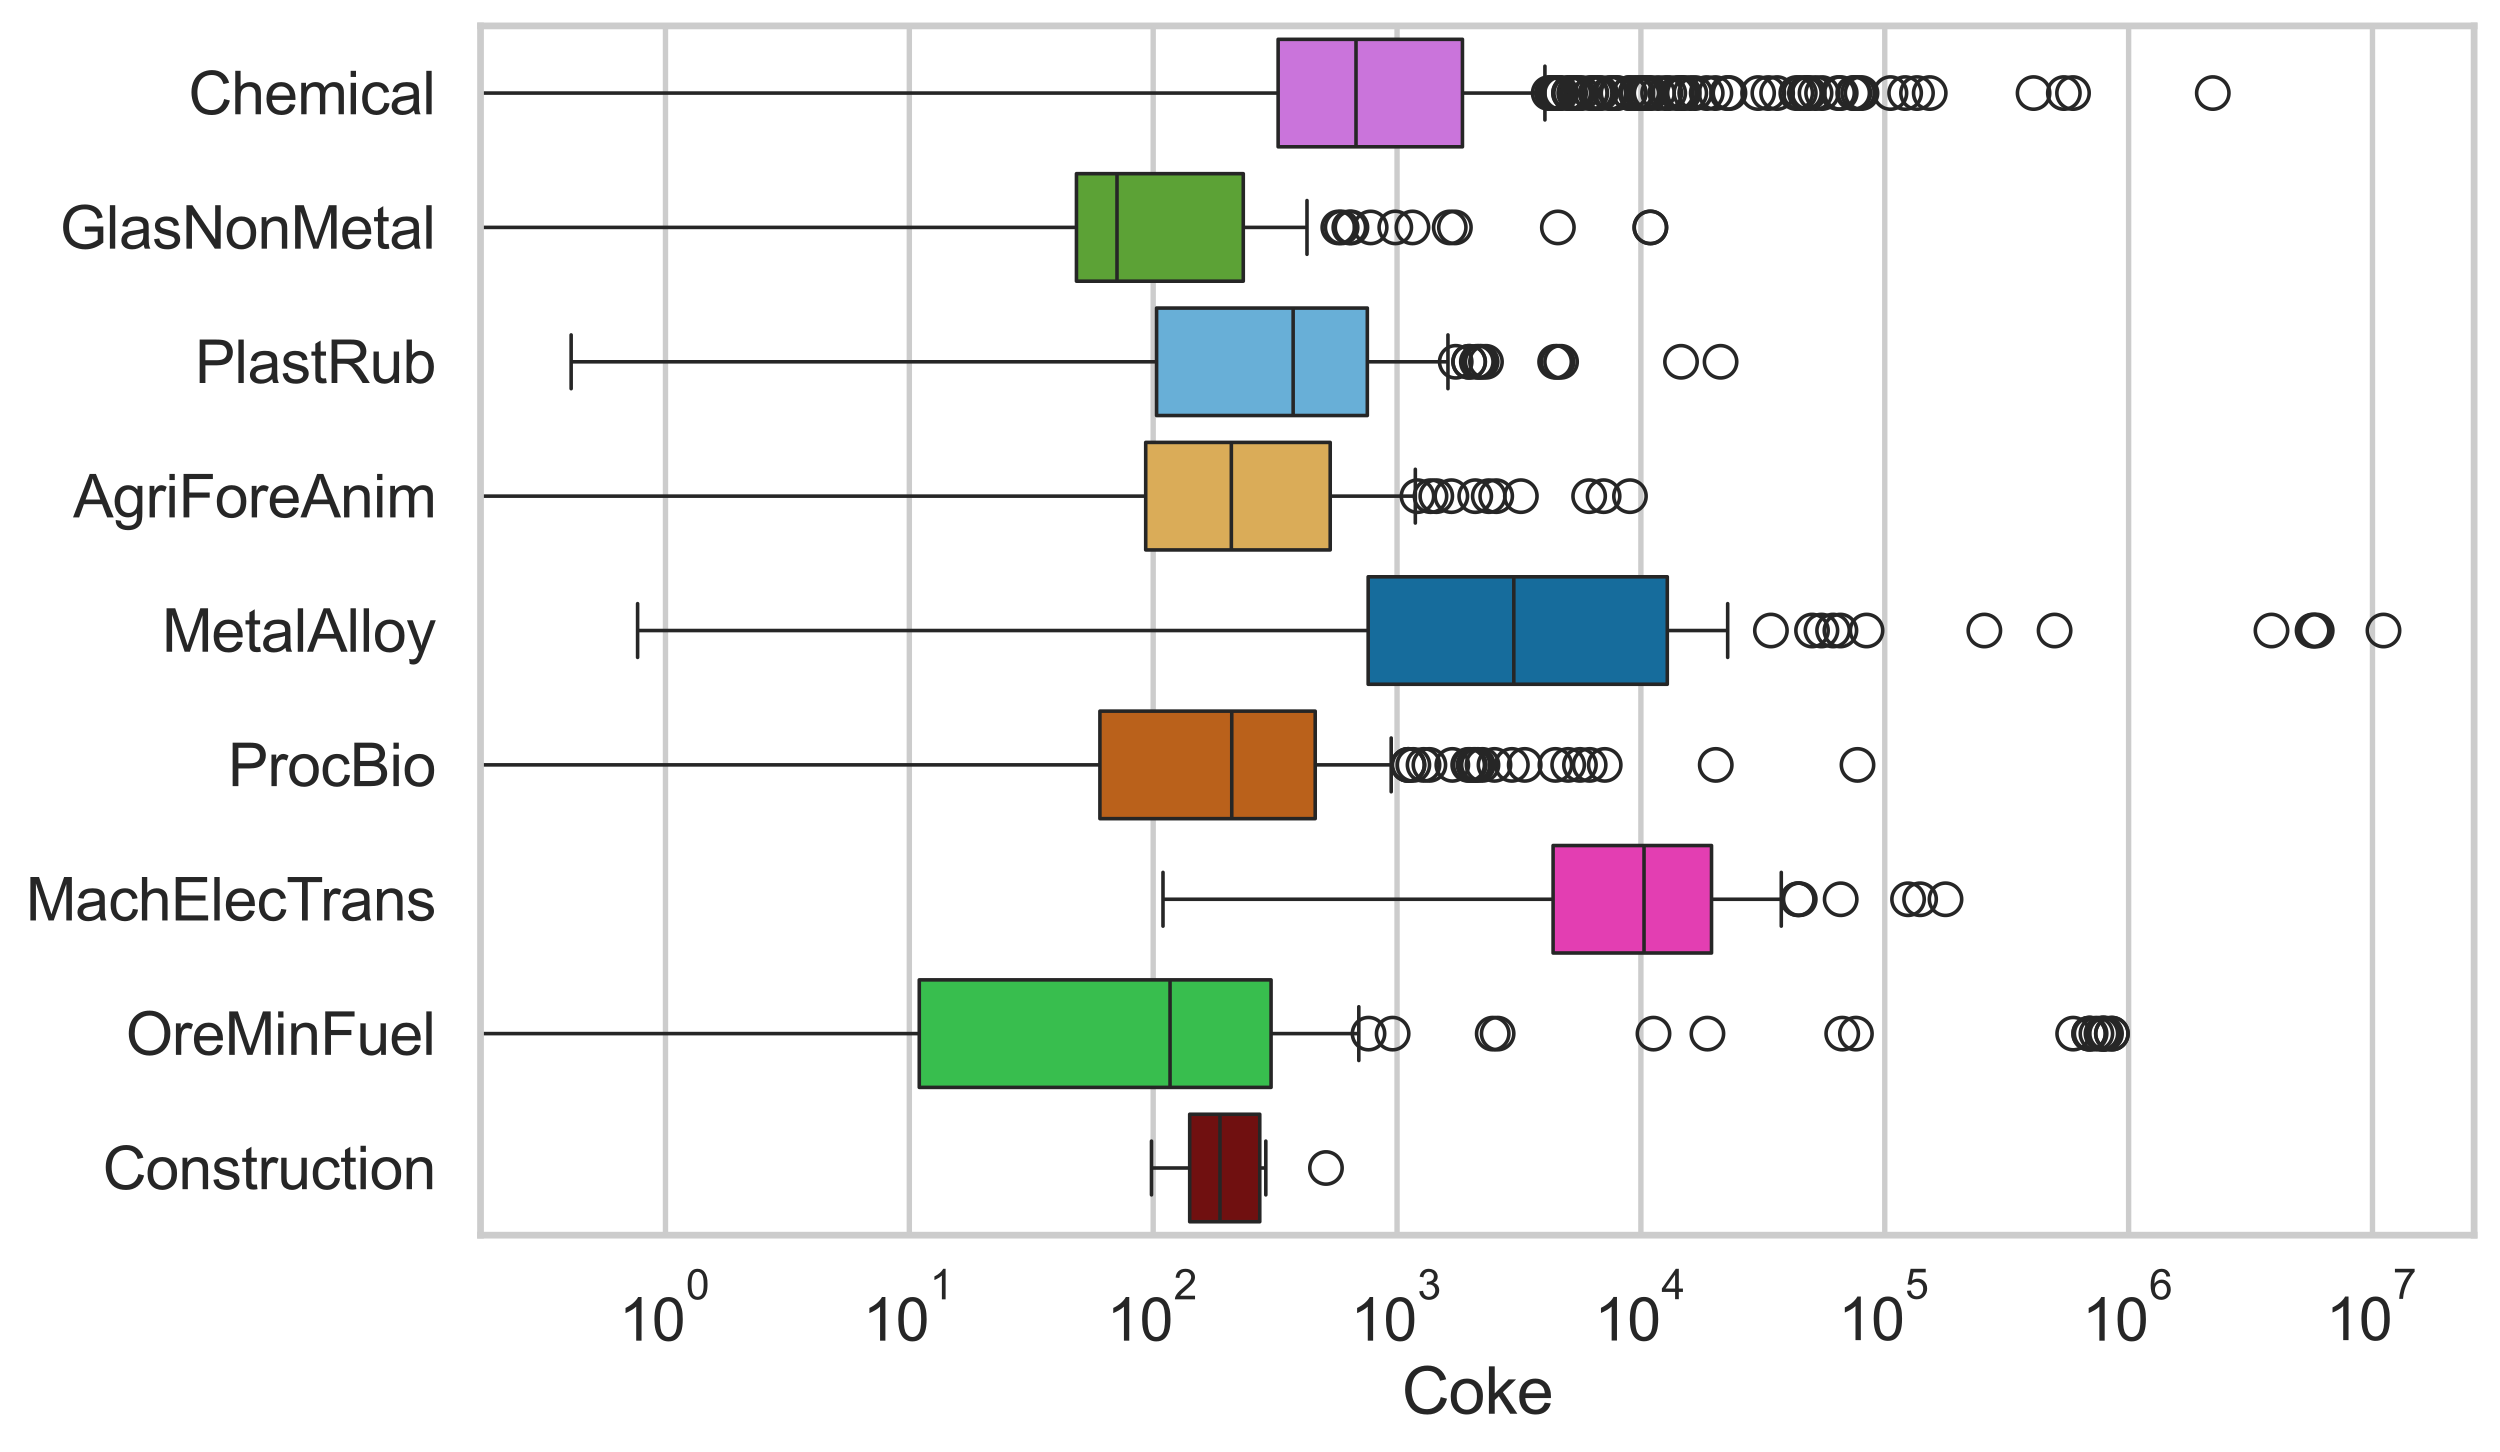 <?xml version="1.0" encoding="utf-8" standalone="no"?>
<!DOCTYPE svg PUBLIC "-//W3C//DTD SVG 1.1//EN"
  "http://www.w3.org/Graphics/SVG/1.1/DTD/svg11.dtd">
<svg xmlns:xlink="http://www.w3.org/1999/xlink" width="695.577pt" height="404.121pt" viewBox="0 0 695.577 404.121" xmlns="http://www.w3.org/2000/svg" version="1.1">
 <defs>
  <style type="text/css">*{stroke-linejoin: round; stroke-linecap: butt}</style>
 </defs>
 <g id="figure_1">
  <g id="patch_1">
   <path d="M 0 404.121 
L 695.577 404.121 
L 695.577 0 
L 0 0 
z
" style="fill: #ffffff"/>
  </g>
  <g id="axes_1">
   <g id="patch_2">
    <path d="M 133.697 343.665 
L 688.377 343.665 
L 688.377 7.2 
L 133.697 7.2 
z
" style="fill: #ffffff"/>
   </g>
   <g id="matplotlib.axis_1">
    <g id="xtick_1">
     <g id="line2d_1">
      <path d="M 185.155 343.665 
L 185.155 7.2 
" clip-path="url(#p4e756e407c)" style="fill: none; stroke: #cccccc; stroke-width: 1.5; stroke-linecap: round"/>
     </g>
     <g id="text_1">
      <!-- $\mathdefault{10^{0}}$ -->
      <g style="fill: #262626" transform="translate(172.203 373.18) scale(0.165 -0.165)">
       <defs>
        <path id="ArialMT-31" d="M 2384 0 
L 1822 0 
L 1822 3584 
Q 1619 3391 1289 3197 
Q 959 3003 697 2906 
L 697 3450 
Q 1169 3672 1522 3987 
Q 1875 4303 2022 4600 
L 2384 4600 
L 2384 0 
z
" transform="scale(0.016)"/>
        <path id="ArialMT-30" d="M 266 2259 
Q 266 3072 433 3567 
Q 600 4063 929 4331 
Q 1259 4600 1759 4600 
Q 2128 4600 2406 4451 
Q 2684 4303 2865 4023 
Q 3047 3744 3150 3342 
Q 3253 2941 3253 2259 
Q 3253 1453 3087 958 
Q 2922 463 2592 192 
Q 2263 -78 1759 -78 
Q 1097 -78 719 397 
Q 266 969 266 2259 
z
M 844 2259 
Q 844 1131 1108 757 
Q 1372 384 1759 384 
Q 2147 384 2411 759 
Q 2675 1134 2675 2259 
Q 2675 3391 2411 3762 
Q 2147 4134 1753 4134 
Q 1366 4134 1134 3806 
Q 844 3388 844 2259 
z
" transform="scale(0.016)"/>
       </defs>
       <use xlink:href="#ArialMT-31" transform="translate(0 0.994)"/>
       <use xlink:href="#ArialMT-30" transform="translate(55.615 0.994)"/>
       <use xlink:href="#ArialMT-30" transform="translate(112.973 70.688) scale(0.7)"/>
      </g>
     </g>
    </g>
    <g id="xtick_2">
     <g id="line2d_2">
      <path d="M 253.004 343.665 
L 253.004 7.2 
" clip-path="url(#p4e756e407c)" style="fill: none; stroke: #cccccc; stroke-width: 1.5; stroke-linecap: round"/>
     </g>
     <g id="text_2">
      <!-- $\mathdefault{10^{1}}$ -->
      <g style="fill: #262626" transform="translate(240.051 373.18) scale(0.165 -0.165)">
       <use xlink:href="#ArialMT-31" transform="translate(0 0.994)"/>
       <use xlink:href="#ArialMT-30" transform="translate(55.615 0.994)"/>
       <use xlink:href="#ArialMT-31" transform="translate(112.973 70.688) scale(0.7)"/>
      </g>
     </g>
    </g>
    <g id="xtick_3">
     <g id="line2d_3">
      <path d="M 320.852 343.665 
L 320.852 7.2 
" clip-path="url(#p4e756e407c)" style="fill: none; stroke: #cccccc; stroke-width: 1.5; stroke-linecap: round"/>
     </g>
     <g id="text_3">
      <!-- $\mathdefault{10^{2}}$ -->
      <g style="fill: #262626" transform="translate(307.9 373.18) scale(0.165 -0.165)">
       <defs>
        <path id="ArialMT-32" d="M 3222 541 
L 3222 0 
L 194 0 
Q 188 203 259 391 
Q 375 700 629 1000 
Q 884 1300 1366 1694 
Q 2113 2306 2375 2664 
Q 2638 3022 2638 3341 
Q 2638 3675 2398 3904 
Q 2159 4134 1775 4134 
Q 1369 4134 1125 3890 
Q 881 3647 878 3216 
L 300 3275 
Q 359 3922 746 4261 
Q 1134 4600 1788 4600 
Q 2447 4600 2831 4234 
Q 3216 3869 3216 3328 
Q 3216 3053 3103 2787 
Q 2991 2522 2730 2228 
Q 2469 1934 1863 1422 
Q 1356 997 1212 845 
Q 1069 694 975 541 
L 3222 541 
z
" transform="scale(0.016)"/>
       </defs>
       <use xlink:href="#ArialMT-31" transform="translate(0 0.994)"/>
       <use xlink:href="#ArialMT-30" transform="translate(55.615 0.994)"/>
       <use xlink:href="#ArialMT-32" transform="translate(112.973 70.688) scale(0.7)"/>
      </g>
     </g>
    </g>
    <g id="xtick_4">
     <g id="line2d_4">
      <path d="M 388.701 343.665 
L 388.701 7.2 
" clip-path="url(#p4e756e407c)" style="fill: none; stroke: #cccccc; stroke-width: 1.5; stroke-linecap: round"/>
     </g>
     <g id="text_4">
      <!-- $\mathdefault{10^{3}}$ -->
      <g style="fill: #262626" transform="translate(375.748 373.18) scale(0.165 -0.165)">
       <defs>
        <path id="ArialMT-33" d="M 269 1209 
L 831 1284 
Q 928 806 1161 595 
Q 1394 384 1728 384 
Q 2125 384 2398 659 
Q 2672 934 2672 1341 
Q 2672 1728 2419 1979 
Q 2166 2231 1775 2231 
Q 1616 2231 1378 2169 
L 1441 2663 
Q 1497 2656 1531 2656 
Q 1891 2656 2178 2843 
Q 2466 3031 2466 3422 
Q 2466 3731 2256 3934 
Q 2047 4138 1716 4138 
Q 1388 4138 1169 3931 
Q 950 3725 888 3313 
L 325 3413 
Q 428 3978 793 4289 
Q 1159 4600 1703 4600 
Q 2078 4600 2393 4439 
Q 2709 4278 2876 4000 
Q 3044 3722 3044 3409 
Q 3044 3113 2884 2869 
Q 2725 2625 2413 2481 
Q 2819 2388 3044 2092 
Q 3269 1797 3269 1353 
Q 3269 753 2831 336 
Q 2394 -81 1725 -81 
Q 1122 -81 723 278 
Q 325 638 269 1209 
z
" transform="scale(0.016)"/>
       </defs>
       <use xlink:href="#ArialMT-31" transform="translate(0 0.994)"/>
       <use xlink:href="#ArialMT-30" transform="translate(55.615 0.994)"/>
       <use xlink:href="#ArialMT-33" transform="translate(112.973 70.688) scale(0.7)"/>
      </g>
     </g>
    </g>
    <g id="xtick_5">
     <g id="line2d_5">
      <path d="M 456.549 343.665 
L 456.549 7.2 
" clip-path="url(#p4e756e407c)" style="fill: none; stroke: #cccccc; stroke-width: 1.5; stroke-linecap: round"/>
     </g>
     <g id="text_5">
      <!-- $\mathdefault{10^{4}}$ -->
      <g style="fill: #262626" transform="translate(443.597 373.015) scale(0.165 -0.165)">
       <defs>
        <path id="ArialMT-34" d="M 2069 0 
L 2069 1097 
L 81 1097 
L 81 1613 
L 2172 4581 
L 2631 4581 
L 2631 1613 
L 3250 1613 
L 3250 1097 
L 2631 1097 
L 2631 0 
L 2069 0 
z
M 2069 1613 
L 2069 3678 
L 634 1613 
L 2069 1613 
z
" transform="scale(0.016)"/>
       </defs>
       <use xlink:href="#ArialMT-31" transform="translate(0 0.202)"/>
       <use xlink:href="#ArialMT-30" transform="translate(55.615 0.202)"/>
       <use xlink:href="#ArialMT-34" transform="translate(112.973 69.895) scale(0.7)"/>
      </g>
     </g>
    </g>
    <g id="xtick_6">
     <g id="line2d_6">
      <path d="M 524.398 343.665 
L 524.398 7.2 
" clip-path="url(#p4e756e407c)" style="fill: none; stroke: #cccccc; stroke-width: 1.5; stroke-linecap: round"/>
     </g>
     <g id="text_6">
      <!-- $\mathdefault{10^{5}}$ -->
      <g style="fill: #262626" transform="translate(511.445 373.015) scale(0.165 -0.165)">
       <defs>
        <path id="ArialMT-35" d="M 266 1200 
L 856 1250 
Q 922 819 1161 601 
Q 1400 384 1738 384 
Q 2144 384 2425 690 
Q 2706 997 2706 1503 
Q 2706 1984 2436 2262 
Q 2166 2541 1728 2541 
Q 1456 2541 1237 2417 
Q 1019 2294 894 2097 
L 366 2166 
L 809 4519 
L 3088 4519 
L 3088 3981 
L 1259 3981 
L 1013 2750 
Q 1425 3038 1878 3038 
Q 2478 3038 2890 2622 
Q 3303 2206 3303 1553 
Q 3303 931 2941 478 
Q 2500 -78 1738 -78 
Q 1113 -78 717 272 
Q 322 622 266 1200 
z
" transform="scale(0.016)"/>
       </defs>
       <use xlink:href="#ArialMT-31" transform="translate(0 0.88)"/>
       <use xlink:href="#ArialMT-30" transform="translate(55.615 0.88)"/>
       <use xlink:href="#ArialMT-35" transform="translate(112.973 70.573) scale(0.7)"/>
      </g>
     </g>
    </g>
    <g id="xtick_7">
     <g id="line2d_7">
      <path d="M 592.246 343.665 
L 592.246 7.2 
" clip-path="url(#p4e756e407c)" style="fill: none; stroke: #cccccc; stroke-width: 1.5; stroke-linecap: round"/>
     </g>
     <g id="text_7">
      <!-- $\mathdefault{10^{6}}$ -->
      <g style="fill: #262626" transform="translate(579.294 373.18) scale(0.165 -0.165)">
       <defs>
        <path id="ArialMT-36" d="M 3184 3459 
L 2625 3416 
Q 2550 3747 2413 3897 
Q 2184 4138 1850 4138 
Q 1581 4138 1378 3988 
Q 1113 3794 959 3422 
Q 806 3050 800 2363 
Q 1003 2672 1297 2822 
Q 1591 2972 1913 2972 
Q 2475 2972 2870 2558 
Q 3266 2144 3266 1488 
Q 3266 1056 3080 686 
Q 2894 316 2569 119 
Q 2244 -78 1831 -78 
Q 1128 -78 684 439 
Q 241 956 241 2144 
Q 241 3472 731 4075 
Q 1159 4600 1884 4600 
Q 2425 4600 2770 4297 
Q 3116 3994 3184 3459 
z
M 888 1484 
Q 888 1194 1011 928 
Q 1134 663 1356 523 
Q 1578 384 1822 384 
Q 2178 384 2434 671 
Q 2691 959 2691 1453 
Q 2691 1928 2437 2201 
Q 2184 2475 1800 2475 
Q 1419 2475 1153 2201 
Q 888 1928 888 1484 
z
" transform="scale(0.016)"/>
       </defs>
       <use xlink:href="#ArialMT-31" transform="translate(0 0.994)"/>
       <use xlink:href="#ArialMT-30" transform="translate(55.615 0.994)"/>
       <use xlink:href="#ArialMT-36" transform="translate(112.973 70.688) scale(0.7)"/>
      </g>
     </g>
    </g>
    <g id="xtick_8">
     <g id="line2d_8">
      <path d="M 660.095 343.665 
L 660.095 7.2 
" clip-path="url(#p4e756e407c)" style="fill: none; stroke: #cccccc; stroke-width: 1.5; stroke-linecap: round"/>
     </g>
     <g id="text_8">
      <!-- $\mathdefault{10^{7}}$ -->
      <g style="fill: #262626" transform="translate(647.142 373.015) scale(0.165 -0.165)">
       <defs>
        <path id="ArialMT-37" d="M 303 3981 
L 303 4522 
L 3269 4522 
L 3269 4084 
Q 2831 3619 2401 2847 
Q 1972 2075 1738 1259 
Q 1569 684 1522 0 
L 944 0 
Q 953 541 1156 1306 
Q 1359 2072 1739 2783 
Q 2119 3494 2547 3981 
L 303 3981 
z
" transform="scale(0.016)"/>
       </defs>
       <use xlink:href="#ArialMT-31" transform="translate(0 0.847)"/>
       <use xlink:href="#ArialMT-30" transform="translate(55.615 0.847)"/>
       <use xlink:href="#ArialMT-37" transform="translate(112.973 70.541) scale(0.7)"/>
      </g>
     </g>
    </g>
    <g id="xtick_9"/>
    <g id="xtick_10"/>
    <g id="xtick_11"/>
    <g id="xtick_12"/>
    <g id="xtick_13"/>
    <g id="xtick_14"/>
    <g id="xtick_15"/>
    <g id="xtick_16"/>
    <g id="xtick_17"/>
    <g id="xtick_18"/>
    <g id="xtick_19"/>
    <g id="xtick_20"/>
    <g id="xtick_21"/>
    <g id="xtick_22"/>
    <g id="xtick_23"/>
    <g id="xtick_24"/>
    <g id="xtick_25"/>
    <g id="xtick_26"/>
    <g id="xtick_27"/>
    <g id="xtick_28"/>
    <g id="xtick_29"/>
    <g id="xtick_30"/>
    <g id="xtick_31"/>
    <g id="xtick_32"/>
    <g id="xtick_33"/>
    <g id="xtick_34"/>
    <g id="xtick_35"/>
    <g id="xtick_36"/>
    <g id="xtick_37"/>
    <g id="xtick_38"/>
    <g id="xtick_39"/>
    <g id="xtick_40"/>
    <g id="xtick_41"/>
    <g id="xtick_42"/>
    <g id="xtick_43"/>
    <g id="xtick_44"/>
    <g id="xtick_45"/>
    <g id="xtick_46"/>
    <g id="xtick_47"/>
    <g id="xtick_48"/>
    <g id="xtick_49"/>
    <g id="xtick_50"/>
    <g id="xtick_51"/>
    <g id="xtick_52"/>
    <g id="xtick_53"/>
    <g id="xtick_54"/>
    <g id="xtick_55"/>
    <g id="xtick_56"/>
    <g id="xtick_57"/>
    <g id="xtick_58"/>
    <g id="xtick_59"/>
    <g id="xtick_60"/>
    <g id="xtick_61"/>
    <g id="xtick_62"/>
    <g id="xtick_63"/>
    <g id="xtick_64"/>
    <g id="xtick_65"/>
    <g id="xtick_66"/>
    <g id="xtick_67"/>
    <g id="xtick_68"/>
    <g id="xtick_69"/>
    <g id="xtick_70"/>
    <g id="xtick_71"/>
    <g id="xtick_72"/>
    <g id="xtick_73"/>
    <g id="text_9">
     <!-- Coke -->
     <g style="fill: #262626" transform="translate(390.028 393.344) scale(0.18 -0.18)">
      <defs>
       <path id="ArialMT-43" d="M 3763 1606 
L 4369 1453 
Q 4178 706 3683 314 
Q 3188 -78 2472 -78 
Q 1731 -78 1267 223 
Q 803 525 561 1097 
Q 319 1669 319 2325 
Q 319 3041 592 3573 
Q 866 4106 1370 4382 
Q 1875 4659 2481 4659 
Q 3169 4659 3637 4309 
Q 4106 3959 4291 3325 
L 3694 3184 
Q 3534 3684 3231 3912 
Q 2928 4141 2469 4141 
Q 1941 4141 1586 3887 
Q 1231 3634 1087 3207 
Q 944 2781 944 2328 
Q 944 1744 1114 1308 
Q 1284 872 1643 656 
Q 2003 441 2422 441 
Q 2931 441 3284 734 
Q 3638 1028 3763 1606 
z
" transform="scale(0.016)"/>
       <path id="ArialMT-6f" d="M 213 1659 
Q 213 2581 725 3025 
Q 1153 3394 1769 3394 
Q 2453 3394 2887 2945 
Q 3322 2497 3322 1706 
Q 3322 1066 3130 698 
Q 2938 331 2570 128 
Q 2203 -75 1769 -75 
Q 1072 -75 642 372 
Q 213 819 213 1659 
z
M 791 1659 
Q 791 1022 1069 705 
Q 1347 388 1769 388 
Q 2188 388 2466 706 
Q 2744 1025 2744 1678 
Q 2744 2294 2464 2611 
Q 2184 2928 1769 2928 
Q 1347 2928 1069 2612 
Q 791 2297 791 1659 
z
" transform="scale(0.016)"/>
       <path id="ArialMT-6b" d="M 425 0 
L 425 4581 
L 988 4581 
L 988 1969 
L 2319 3319 
L 3047 3319 
L 1778 2088 
L 3175 0 
L 2481 0 
L 1384 1697 
L 988 1316 
L 988 0 
L 425 0 
z
" transform="scale(0.016)"/>
       <path id="ArialMT-65" d="M 2694 1069 
L 3275 997 
Q 3138 488 2766 206 
Q 2394 -75 1816 -75 
Q 1088 -75 661 373 
Q 234 822 234 1631 
Q 234 2469 665 2931 
Q 1097 3394 1784 3394 
Q 2450 3394 2872 2941 
Q 3294 2488 3294 1666 
Q 3294 1616 3291 1516 
L 816 1516 
Q 847 969 1125 678 
Q 1403 388 1819 388 
Q 2128 388 2347 550 
Q 2566 713 2694 1069 
z
M 847 1978 
L 2700 1978 
Q 2663 2397 2488 2606 
Q 2219 2931 1791 2931 
Q 1403 2931 1139 2672 
Q 875 2413 847 1978 
z
" transform="scale(0.016)"/>
      </defs>
      <use xlink:href="#ArialMT-43"/>
      <use xlink:href="#ArialMT-6f" transform="translate(72.217 0)"/>
      <use xlink:href="#ArialMT-6b" transform="translate(127.832 0)"/>
      <use xlink:href="#ArialMT-65" transform="translate(177.832 0)"/>
     </g>
    </g>
   </g>
   <g id="matplotlib.axis_2">
    <g id="ytick_1">
     <g id="text_10">
      <!-- Chemical -->
      <g style="fill: #262626" transform="translate(52.428 31.798) scale(0.165 -0.165)">
       <defs>
        <path id="ArialMT-68" d="M 422 0 
L 422 4581 
L 984 4581 
L 984 2938 
Q 1378 3394 1978 3394 
Q 2347 3394 2619 3248 
Q 2891 3103 3008 2847 
Q 3125 2591 3125 2103 
L 3125 0 
L 2563 0 
L 2563 2103 
Q 2563 2525 2380 2717 
Q 2197 2909 1863 2909 
Q 1613 2909 1392 2779 
Q 1172 2650 1078 2428 
Q 984 2206 984 1816 
L 984 0 
L 422 0 
z
" transform="scale(0.016)"/>
        <path id="ArialMT-6d" d="M 422 0 
L 422 3319 
L 925 3319 
L 925 2853 
Q 1081 3097 1340 3245 
Q 1600 3394 1931 3394 
Q 2300 3394 2536 3241 
Q 2772 3088 2869 2813 
Q 3263 3394 3894 3394 
Q 4388 3394 4653 3120 
Q 4919 2847 4919 2278 
L 4919 0 
L 4359 0 
L 4359 2091 
Q 4359 2428 4304 2576 
Q 4250 2725 4106 2815 
Q 3963 2906 3769 2906 
Q 3419 2906 3187 2673 
Q 2956 2441 2956 1928 
L 2956 0 
L 2394 0 
L 2394 2156 
Q 2394 2531 2256 2718 
Q 2119 2906 1806 2906 
Q 1569 2906 1367 2781 
Q 1166 2656 1075 2415 
Q 984 2175 984 1722 
L 984 0 
L 422 0 
z
" transform="scale(0.016)"/>
        <path id="ArialMT-69" d="M 425 3934 
L 425 4581 
L 988 4581 
L 988 3934 
L 425 3934 
z
M 425 0 
L 425 3319 
L 988 3319 
L 988 0 
L 425 0 
z
" transform="scale(0.016)"/>
        <path id="ArialMT-63" d="M 2588 1216 
L 3141 1144 
Q 3050 572 2676 248 
Q 2303 -75 1759 -75 
Q 1078 -75 664 370 
Q 250 816 250 1647 
Q 250 2184 428 2587 
Q 606 2991 970 3192 
Q 1334 3394 1763 3394 
Q 2303 3394 2647 3120 
Q 2991 2847 3088 2344 
L 2541 2259 
Q 2463 2594 2264 2762 
Q 2066 2931 1784 2931 
Q 1359 2931 1093 2626 
Q 828 2322 828 1663 
Q 828 994 1084 691 
Q 1341 388 1753 388 
Q 2084 388 2306 591 
Q 2528 794 2588 1216 
z
" transform="scale(0.016)"/>
        <path id="ArialMT-61" d="M 2588 409 
Q 2275 144 1986 34 
Q 1697 -75 1366 -75 
Q 819 -75 525 192 
Q 231 459 231 875 
Q 231 1119 342 1320 
Q 453 1522 633 1644 
Q 813 1766 1038 1828 
Q 1203 1872 1538 1913 
Q 2219 1994 2541 2106 
Q 2544 2222 2544 2253 
Q 2544 2597 2384 2738 
Q 2169 2928 1744 2928 
Q 1347 2928 1158 2789 
Q 969 2650 878 2297 
L 328 2372 
Q 403 2725 575 2942 
Q 747 3159 1072 3276 
Q 1397 3394 1825 3394 
Q 2250 3394 2515 3294 
Q 2781 3194 2906 3042 
Q 3031 2891 3081 2659 
Q 3109 2516 3109 2141 
L 3109 1391 
Q 3109 606 3145 398 
Q 3181 191 3288 0 
L 2700 0 
Q 2613 175 2588 409 
z
M 2541 1666 
Q 2234 1541 1622 1453 
Q 1275 1403 1131 1340 
Q 988 1278 909 1158 
Q 831 1038 831 891 
Q 831 666 1001 516 
Q 1172 366 1500 366 
Q 1825 366 2078 508 
Q 2331 650 2450 897 
Q 2541 1088 2541 1459 
L 2541 1666 
z
" transform="scale(0.016)"/>
        <path id="ArialMT-6c" d="M 409 0 
L 409 4581 
L 972 4581 
L 972 0 
L 409 0 
z
" transform="scale(0.016)"/>
       </defs>
       <use xlink:href="#ArialMT-43"/>
       <use xlink:href="#ArialMT-68" transform="translate(72.217 0)"/>
       <use xlink:href="#ArialMT-65" transform="translate(127.832 0)"/>
       <use xlink:href="#ArialMT-6d" transform="translate(183.447 0)"/>
       <use xlink:href="#ArialMT-69" transform="translate(266.748 0)"/>
       <use xlink:href="#ArialMT-63" transform="translate(288.965 0)"/>
       <use xlink:href="#ArialMT-61" transform="translate(338.965 0)"/>
       <use xlink:href="#ArialMT-6c" transform="translate(394.58 0)"/>
      </g>
     </g>
    </g>
    <g id="ytick_2">
     <g id="text_11">
      <!-- GlasNonMetal -->
      <g style="fill: #262626" transform="translate(16.659 69.183) scale(0.165 -0.165)">
       <defs>
        <path id="ArialMT-47" d="M 2638 1797 
L 2638 2334 
L 4578 2338 
L 4578 638 
Q 4131 281 3656 101 
Q 3181 -78 2681 -78 
Q 2006 -78 1454 211 
Q 903 500 622 1047 
Q 341 1594 341 2269 
Q 341 2938 620 3517 
Q 900 4097 1425 4378 
Q 1950 4659 2634 4659 
Q 3131 4659 3532 4498 
Q 3934 4338 4162 4050 
Q 4391 3763 4509 3300 
L 3963 3150 
Q 3859 3500 3706 3700 
Q 3553 3900 3268 4020 
Q 2984 4141 2638 4141 
Q 2222 4141 1919 4014 
Q 1616 3888 1430 3681 
Q 1244 3475 1141 3228 
Q 966 2803 966 2306 
Q 966 1694 1177 1281 
Q 1388 869 1791 669 
Q 2194 469 2647 469 
Q 3041 469 3416 620 
Q 3791 772 3984 944 
L 3984 1797 
L 2638 1797 
z
" transform="scale(0.016)"/>
        <path id="ArialMT-73" d="M 197 991 
L 753 1078 
Q 800 744 1014 566 
Q 1228 388 1613 388 
Q 2000 388 2187 545 
Q 2375 703 2375 916 
Q 2375 1106 2209 1216 
Q 2094 1291 1634 1406 
Q 1016 1563 777 1677 
Q 538 1791 414 1992 
Q 291 2194 291 2438 
Q 291 2659 392 2848 
Q 494 3038 669 3163 
Q 800 3259 1026 3326 
Q 1253 3394 1513 3394 
Q 1903 3394 2198 3281 
Q 2494 3169 2634 2976 
Q 2775 2784 2828 2463 
L 2278 2388 
Q 2241 2644 2061 2787 
Q 1881 2931 1553 2931 
Q 1166 2931 1000 2803 
Q 834 2675 834 2503 
Q 834 2394 903 2306 
Q 972 2216 1119 2156 
Q 1203 2125 1616 2013 
Q 2213 1853 2448 1751 
Q 2684 1650 2818 1456 
Q 2953 1263 2953 975 
Q 2953 694 2789 445 
Q 2625 197 2315 61 
Q 2006 -75 1616 -75 
Q 969 -75 630 194 
Q 291 463 197 991 
z
" transform="scale(0.016)"/>
        <path id="ArialMT-4e" d="M 488 0 
L 488 4581 
L 1109 4581 
L 3516 984 
L 3516 4581 
L 4097 4581 
L 4097 0 
L 3475 0 
L 1069 3600 
L 1069 0 
L 488 0 
z
" transform="scale(0.016)"/>
        <path id="ArialMT-6e" d="M 422 0 
L 422 3319 
L 928 3319 
L 928 2847 
Q 1294 3394 1984 3394 
Q 2284 3394 2536 3286 
Q 2788 3178 2913 3003 
Q 3038 2828 3088 2588 
Q 3119 2431 3119 2041 
L 3119 0 
L 2556 0 
L 2556 2019 
Q 2556 2363 2490 2533 
Q 2425 2703 2258 2804 
Q 2091 2906 1866 2906 
Q 1506 2906 1245 2678 
Q 984 2450 984 1813 
L 984 0 
L 422 0 
z
" transform="scale(0.016)"/>
        <path id="ArialMT-4d" d="M 475 0 
L 475 4581 
L 1388 4581 
L 2472 1338 
Q 2622 884 2691 659 
Q 2769 909 2934 1394 
L 4031 4581 
L 4847 4581 
L 4847 0 
L 4263 0 
L 4263 3834 
L 2931 0 
L 2384 0 
L 1059 3900 
L 1059 0 
L 475 0 
z
" transform="scale(0.016)"/>
        <path id="ArialMT-74" d="M 1650 503 
L 1731 6 
Q 1494 -44 1306 -44 
Q 1000 -44 831 53 
Q 663 150 594 308 
Q 525 466 525 972 
L 525 2881 
L 113 2881 
L 113 3319 
L 525 3319 
L 525 4141 
L 1084 4478 
L 1084 3319 
L 1650 3319 
L 1650 2881 
L 1084 2881 
L 1084 941 
Q 1084 700 1114 631 
Q 1144 563 1211 522 
Q 1278 481 1403 481 
Q 1497 481 1650 503 
z
" transform="scale(0.016)"/>
       </defs>
       <use xlink:href="#ArialMT-47"/>
       <use xlink:href="#ArialMT-6c" transform="translate(77.783 0)"/>
       <use xlink:href="#ArialMT-61" transform="translate(100 0)"/>
       <use xlink:href="#ArialMT-73" transform="translate(155.615 0)"/>
       <use xlink:href="#ArialMT-4e" transform="translate(205.615 0)"/>
       <use xlink:href="#ArialMT-6f" transform="translate(277.832 0)"/>
       <use xlink:href="#ArialMT-6e" transform="translate(333.447 0)"/>
       <use xlink:href="#ArialMT-4d" transform="translate(389.062 0)"/>
       <use xlink:href="#ArialMT-65" transform="translate(472.363 0)"/>
       <use xlink:href="#ArialMT-74" transform="translate(527.979 0)"/>
       <use xlink:href="#ArialMT-61" transform="translate(555.762 0)"/>
       <use xlink:href="#ArialMT-6c" transform="translate(611.377 0)"/>
      </g>
     </g>
    </g>
    <g id="ytick_3">
     <g id="text_12">
      <!-- PlastRub -->
      <g style="fill: #262626" transform="translate(54.248 106.568) scale(0.165 -0.165)">
       <defs>
        <path id="ArialMT-50" d="M 494 0 
L 494 4581 
L 2222 4581 
Q 2678 4581 2919 4538 
Q 3256 4481 3484 4323 
Q 3713 4166 3852 3881 
Q 3991 3597 3991 3256 
Q 3991 2672 3619 2267 
Q 3247 1863 2275 1863 
L 1100 1863 
L 1100 0 
L 494 0 
z
M 1100 2403 
L 2284 2403 
Q 2872 2403 3119 2622 
Q 3366 2841 3366 3238 
Q 3366 3525 3220 3729 
Q 3075 3934 2838 4000 
Q 2684 4041 2272 4041 
L 1100 4041 
L 1100 2403 
z
" transform="scale(0.016)"/>
        <path id="ArialMT-52" d="M 503 0 
L 503 4581 
L 2534 4581 
Q 3147 4581 3465 4457 
Q 3784 4334 3975 4021 
Q 4166 3709 4166 3331 
Q 4166 2844 3850 2509 
Q 3534 2175 2875 2084 
Q 3116 1969 3241 1856 
Q 3506 1613 3744 1247 
L 4541 0 
L 3778 0 
L 3172 953 
Q 2906 1366 2734 1584 
Q 2563 1803 2427 1890 
Q 2291 1978 2150 2013 
Q 2047 2034 1813 2034 
L 1109 2034 
L 1109 0 
L 503 0 
z
M 1109 2559 
L 2413 2559 
Q 2828 2559 3062 2645 
Q 3297 2731 3419 2920 
Q 3541 3109 3541 3331 
Q 3541 3656 3305 3865 
Q 3069 4075 2559 4075 
L 1109 4075 
L 1109 2559 
z
" transform="scale(0.016)"/>
        <path id="ArialMT-75" d="M 2597 0 
L 2597 488 
Q 2209 -75 1544 -75 
Q 1250 -75 995 37 
Q 741 150 617 320 
Q 494 491 444 738 
Q 409 903 409 1263 
L 409 3319 
L 972 3319 
L 972 1478 
Q 972 1038 1006 884 
Q 1059 663 1231 536 
Q 1403 409 1656 409 
Q 1909 409 2131 539 
Q 2353 669 2445 892 
Q 2538 1116 2538 1541 
L 2538 3319 
L 3100 3319 
L 3100 0 
L 2597 0 
z
" transform="scale(0.016)"/>
        <path id="ArialMT-62" d="M 941 0 
L 419 0 
L 419 4581 
L 981 4581 
L 981 2947 
Q 1338 3394 1891 3394 
Q 2197 3394 2470 3270 
Q 2744 3147 2920 2923 
Q 3097 2700 3197 2384 
Q 3297 2069 3297 1709 
Q 3297 856 2875 390 
Q 2453 -75 1863 -75 
Q 1275 -75 941 416 
L 941 0 
z
M 934 1684 
Q 934 1088 1097 822 
Q 1363 388 1816 388 
Q 2184 388 2453 708 
Q 2722 1028 2722 1663 
Q 2722 2313 2464 2622 
Q 2206 2931 1841 2931 
Q 1472 2931 1203 2611 
Q 934 2291 934 1684 
z
" transform="scale(0.016)"/>
       </defs>
       <use xlink:href="#ArialMT-50"/>
       <use xlink:href="#ArialMT-6c" transform="translate(66.699 0)"/>
       <use xlink:href="#ArialMT-61" transform="translate(88.916 0)"/>
       <use xlink:href="#ArialMT-73" transform="translate(144.531 0)"/>
       <use xlink:href="#ArialMT-74" transform="translate(194.531 0)"/>
       <use xlink:href="#ArialMT-52" transform="translate(222.314 0)"/>
       <use xlink:href="#ArialMT-75" transform="translate(294.531 0)"/>
       <use xlink:href="#ArialMT-62" transform="translate(350.146 0)"/>
      </g>
     </g>
    </g>
    <g id="ytick_4">
     <g id="text_13">
      <!-- AgriForeAnim -->
      <g style="fill: #262626" transform="translate(20.341 143.953) scale(0.165 -0.165)">
       <defs>
        <path id="ArialMT-41" d="M -9 0 
L 1750 4581 
L 2403 4581 
L 4278 0 
L 3588 0 
L 3053 1388 
L 1138 1388 
L 634 0 
L -9 0 
z
M 1313 1881 
L 2866 1881 
L 2388 3150 
Q 2169 3728 2063 4100 
Q 1975 3659 1816 3225 
L 1313 1881 
z
" transform="scale(0.016)"/>
        <path id="ArialMT-67" d="M 319 -275 
L 866 -356 
Q 900 -609 1056 -725 
Q 1266 -881 1628 -881 
Q 2019 -881 2231 -725 
Q 2444 -569 2519 -288 
Q 2563 -116 2559 434 
Q 2191 0 1641 0 
Q 956 0 581 494 
Q 206 988 206 1678 
Q 206 2153 378 2554 
Q 550 2956 876 3175 
Q 1203 3394 1644 3394 
Q 2231 3394 2613 2919 
L 2613 3319 
L 3131 3319 
L 3131 450 
Q 3131 -325 2973 -648 
Q 2816 -972 2473 -1159 
Q 2131 -1347 1631 -1347 
Q 1038 -1347 672 -1080 
Q 306 -813 319 -275 
z
M 784 1719 
Q 784 1066 1043 766 
Q 1303 466 1694 466 
Q 2081 466 2343 764 
Q 2606 1063 2606 1700 
Q 2606 2309 2336 2618 
Q 2066 2928 1684 2928 
Q 1309 2928 1046 2623 
Q 784 2319 784 1719 
z
" transform="scale(0.016)"/>
        <path id="ArialMT-72" d="M 416 0 
L 416 3319 
L 922 3319 
L 922 2816 
Q 1116 3169 1280 3281 
Q 1444 3394 1641 3394 
Q 1925 3394 2219 3213 
L 2025 2691 
Q 1819 2813 1613 2813 
Q 1428 2813 1281 2702 
Q 1134 2591 1072 2394 
Q 978 2094 978 1738 
L 978 0 
L 416 0 
z
" transform="scale(0.016)"/>
        <path id="ArialMT-46" d="M 525 0 
L 525 4581 
L 3616 4581 
L 3616 4041 
L 1131 4041 
L 1131 2622 
L 3281 2622 
L 3281 2081 
L 1131 2081 
L 1131 0 
L 525 0 
z
" transform="scale(0.016)"/>
       </defs>
       <use xlink:href="#ArialMT-41"/>
       <use xlink:href="#ArialMT-67" transform="translate(66.699 0)"/>
       <use xlink:href="#ArialMT-72" transform="translate(122.314 0)"/>
       <use xlink:href="#ArialMT-69" transform="translate(155.615 0)"/>
       <use xlink:href="#ArialMT-46" transform="translate(177.832 0)"/>
       <use xlink:href="#ArialMT-6f" transform="translate(238.916 0)"/>
       <use xlink:href="#ArialMT-72" transform="translate(294.531 0)"/>
       <use xlink:href="#ArialMT-65" transform="translate(327.832 0)"/>
       <use xlink:href="#ArialMT-41" transform="translate(383.447 0)"/>
       <use xlink:href="#ArialMT-6e" transform="translate(450.146 0)"/>
       <use xlink:href="#ArialMT-69" transform="translate(505.762 0)"/>
       <use xlink:href="#ArialMT-6d" transform="translate(527.979 0)"/>
      </g>
     </g>
    </g>
    <g id="ytick_5">
     <g id="text_14">
      <!-- MetalAlloy -->
      <g style="fill: #262626" transform="translate(45.088 181.337) scale(0.165 -0.165)">
       <defs>
        <path id="ArialMT-79" d="M 397 -1278 
L 334 -750 
Q 519 -800 656 -800 
Q 844 -800 956 -737 
Q 1069 -675 1141 -563 
Q 1194 -478 1313 -144 
Q 1328 -97 1363 -6 
L 103 3319 
L 709 3319 
L 1400 1397 
Q 1534 1031 1641 628 
Q 1738 1016 1872 1384 
L 2581 3319 
L 3144 3319 
L 1881 -56 
Q 1678 -603 1566 -809 
Q 1416 -1088 1222 -1217 
Q 1028 -1347 759 -1347 
Q 597 -1347 397 -1278 
z
" transform="scale(0.016)"/>
       </defs>
       <use xlink:href="#ArialMT-4d"/>
       <use xlink:href="#ArialMT-65" transform="translate(83.301 0)"/>
       <use xlink:href="#ArialMT-74" transform="translate(138.916 0)"/>
       <use xlink:href="#ArialMT-61" transform="translate(166.699 0)"/>
       <use xlink:href="#ArialMT-6c" transform="translate(222.314 0)"/>
       <use xlink:href="#ArialMT-41" transform="translate(244.531 0)"/>
       <use xlink:href="#ArialMT-6c" transform="translate(311.23 0)"/>
       <use xlink:href="#ArialMT-6c" transform="translate(333.447 0)"/>
       <use xlink:href="#ArialMT-6f" transform="translate(355.664 0)"/>
       <use xlink:href="#ArialMT-79" transform="translate(411.279 0)"/>
      </g>
     </g>
    </g>
    <g id="ytick_6">
     <g id="text_15">
      <!-- ProcBio -->
      <g style="fill: #262626" transform="translate(63.424 218.722) scale(0.165 -0.165)">
       <defs>
        <path id="ArialMT-42" d="M 469 0 
L 469 4581 
L 2188 4581 
Q 2713 4581 3030 4442 
Q 3347 4303 3526 4014 
Q 3706 3725 3706 3409 
Q 3706 3116 3547 2856 
Q 3388 2597 3066 2438 
Q 3481 2316 3704 2022 
Q 3928 1728 3928 1328 
Q 3928 1006 3792 729 
Q 3656 453 3456 303 
Q 3256 153 2954 76 
Q 2653 0 2216 0 
L 469 0 
z
M 1075 2656 
L 2066 2656 
Q 2469 2656 2644 2709 
Q 2875 2778 2992 2937 
Q 3109 3097 3109 3338 
Q 3109 3566 3000 3739 
Q 2891 3913 2687 3977 
Q 2484 4041 1991 4041 
L 1075 4041 
L 1075 2656 
z
M 1075 541 
L 2216 541 
Q 2509 541 2628 563 
Q 2838 600 2978 687 
Q 3119 775 3209 942 
Q 3300 1109 3300 1328 
Q 3300 1584 3169 1773 
Q 3038 1963 2805 2039 
Q 2572 2116 2134 2116 
L 1075 2116 
L 1075 541 
z
" transform="scale(0.016)"/>
       </defs>
       <use xlink:href="#ArialMT-50"/>
       <use xlink:href="#ArialMT-72" transform="translate(66.699 0)"/>
       <use xlink:href="#ArialMT-6f" transform="translate(100 0)"/>
       <use xlink:href="#ArialMT-63" transform="translate(155.615 0)"/>
       <use xlink:href="#ArialMT-42" transform="translate(205.615 0)"/>
       <use xlink:href="#ArialMT-69" transform="translate(272.314 0)"/>
       <use xlink:href="#ArialMT-6f" transform="translate(294.531 0)"/>
      </g>
     </g>
    </g>
    <g id="ytick_7">
     <g id="text_16">
      <!-- MachElecTrans -->
      <g style="fill: #262626" transform="translate(7.2 256.107) scale(0.165 -0.165)">
       <defs>
        <path id="ArialMT-45" d="M 506 0 
L 506 4581 
L 3819 4581 
L 3819 4041 
L 1113 4041 
L 1113 2638 
L 3647 2638 
L 3647 2100 
L 1113 2100 
L 1113 541 
L 3925 541 
L 3925 0 
L 506 0 
z
" transform="scale(0.016)"/>
        <path id="ArialMT-54" d="M 1659 0 
L 1659 4041 
L 150 4041 
L 150 4581 
L 3781 4581 
L 3781 4041 
L 2266 4041 
L 2266 0 
L 1659 0 
z
" transform="scale(0.016)"/>
       </defs>
       <use xlink:href="#ArialMT-4d"/>
       <use xlink:href="#ArialMT-61" transform="translate(83.301 0)"/>
       <use xlink:href="#ArialMT-63" transform="translate(138.916 0)"/>
       <use xlink:href="#ArialMT-68" transform="translate(188.916 0)"/>
       <use xlink:href="#ArialMT-45" transform="translate(244.531 0)"/>
       <use xlink:href="#ArialMT-6c" transform="translate(311.23 0)"/>
       <use xlink:href="#ArialMT-65" transform="translate(333.447 0)"/>
       <use xlink:href="#ArialMT-63" transform="translate(389.062 0)"/>
       <use xlink:href="#ArialMT-54" transform="translate(439.062 0)"/>
       <use xlink:href="#ArialMT-72" transform="translate(496.396 0)"/>
       <use xlink:href="#ArialMT-61" transform="translate(529.697 0)"/>
       <use xlink:href="#ArialMT-6e" transform="translate(585.312 0)"/>
       <use xlink:href="#ArialMT-73" transform="translate(640.928 0)"/>
      </g>
     </g>
    </g>
    <g id="ytick_8">
     <g id="text_17">
      <!-- OreMinFuel -->
      <g style="fill: #262626" transform="translate(35.013 293.492) scale(0.165 -0.165)">
       <defs>
        <path id="ArialMT-4f" d="M 309 2231 
Q 309 3372 921 4017 
Q 1534 4663 2503 4663 
Q 3138 4663 3647 4359 
Q 4156 4056 4423 3514 
Q 4691 2972 4691 2284 
Q 4691 1588 4409 1038 
Q 4128 488 3612 205 
Q 3097 -78 2500 -78 
Q 1853 -78 1343 234 
Q 834 547 571 1087 
Q 309 1628 309 2231 
z
M 934 2222 
Q 934 1394 1379 917 
Q 1825 441 2497 441 
Q 3181 441 3623 922 
Q 4066 1403 4066 2288 
Q 4066 2847 3877 3264 
Q 3688 3681 3323 3911 
Q 2959 4141 2506 4141 
Q 1863 4141 1398 3698 
Q 934 3256 934 2222 
z
" transform="scale(0.016)"/>
       </defs>
       <use xlink:href="#ArialMT-4f"/>
       <use xlink:href="#ArialMT-72" transform="translate(77.783 0)"/>
       <use xlink:href="#ArialMT-65" transform="translate(111.084 0)"/>
       <use xlink:href="#ArialMT-4d" transform="translate(166.699 0)"/>
       <use xlink:href="#ArialMT-69" transform="translate(250 0)"/>
       <use xlink:href="#ArialMT-6e" transform="translate(272.217 0)"/>
       <use xlink:href="#ArialMT-46" transform="translate(327.832 0)"/>
       <use xlink:href="#ArialMT-75" transform="translate(388.916 0)"/>
       <use xlink:href="#ArialMT-65" transform="translate(444.531 0)"/>
       <use xlink:href="#ArialMT-6c" transform="translate(500.146 0)"/>
      </g>
     </g>
    </g>
    <g id="ytick_9">
     <g id="text_18">
      <!-- Construction -->
      <g style="fill: #262626" transform="translate(28.575 330.877) scale(0.165 -0.165)">
       <use xlink:href="#ArialMT-43"/>
       <use xlink:href="#ArialMT-6f" transform="translate(72.217 0)"/>
       <use xlink:href="#ArialMT-6e" transform="translate(127.832 0)"/>
       <use xlink:href="#ArialMT-73" transform="translate(183.447 0)"/>
       <use xlink:href="#ArialMT-74" transform="translate(233.447 0)"/>
       <use xlink:href="#ArialMT-72" transform="translate(261.23 0)"/>
       <use xlink:href="#ArialMT-75" transform="translate(294.531 0)"/>
       <use xlink:href="#ArialMT-63" transform="translate(350.146 0)"/>
       <use xlink:href="#ArialMT-74" transform="translate(400.146 0)"/>
       <use xlink:href="#ArialMT-69" transform="translate(427.93 0)"/>
       <use xlink:href="#ArialMT-6f" transform="translate(450.146 0)"/>
       <use xlink:href="#ArialMT-6e" transform="translate(505.762 0)"/>
      </g>
     </g>
    </g>
   </g>
   <g id="patch_3">
    <path d="M 355.616 10.938 
L 355.616 40.846 
L 406.896 40.846 
L 406.896 10.938 
L 355.616 10.938 
z
" clip-path="url(#p4e756e407c)" style="fill: #ca74db; stroke: #262626; stroke-linejoin: miter"/>
   </g>
   <g id="line2d_9">
    <path d="M 355.616 25.892 
L -1 25.892 
" clip-path="url(#p4e756e407c)" style="fill: none; stroke: #262626"/>
   </g>
   <g id="line2d_10">
    <path d="M 406.896 25.892 
L 429.844 25.892 
" clip-path="url(#p4e756e407c)" style="fill: none; stroke: #262626"/>
   </g>
   <g id="line2d_11">
    <path clip-path="url(#p4e756e407c)" style="fill: none; stroke: #262626; stroke-linecap: round"/>
   </g>
   <g id="line2d_12">
    <path d="M 429.844 18.415 
L 429.844 33.369 
" clip-path="url(#p4e756e407c)" style="fill: none; stroke: #262626; stroke-linecap: round"/>
   </g>
   <g id="line2d_13">
    <defs>
     <path id="m555c593495" d="M 0 4.5 
C 1.193 4.5 2.338 4.026 3.182 3.182 
C 4.026 2.338 4.5 1.193 4.5 0 
C 4.5 -1.193 4.026 -2.338 3.182 -3.182 
C 2.338 -4.026 1.193 -4.5 0 -4.5 
C -1.193 -4.5 -2.338 -4.026 -3.182 -3.182 
C -4.026 -2.338 -4.5 -1.193 -4.5 0 
C -4.5 1.193 -4.026 2.338 -3.182 3.182 
C -2.338 4.026 -1.193 4.5 0 4.5 
z
" style="stroke: #262626"/>
    </defs>
    <g clip-path="url(#p4e756e407c)">
     <use xlink:href="#m555c593495" x="505.139" y="25.892" style="fill-opacity: 0; stroke: #262626"/>
     <use xlink:href="#m555c593495" x="536.909" y="25.892" style="fill-opacity: 0; stroke: #262626"/>
     <use xlink:href="#m555c593495" x="457.789" y="25.892" style="fill-opacity: 0; stroke: #262626"/>
     <use xlink:href="#m555c593495" x="530.07" y="25.892" style="fill-opacity: 0; stroke: #262626"/>
     <use xlink:href="#m555c593495" x="431.986" y="25.892" style="fill-opacity: 0; stroke: #262626"/>
     <use xlink:href="#m555c593495" x="431.849" y="25.892" style="fill-opacity: 0; stroke: #262626"/>
     <use xlink:href="#m555c593495" x="458.756" y="25.892" style="fill-opacity: 0; stroke: #262626"/>
     <use xlink:href="#m555c593495" x="433.185" y="25.892" style="fill-opacity: 0; stroke: #262626"/>
     <use xlink:href="#m555c593495" x="432.975" y="25.892" style="fill-opacity: 0; stroke: #262626"/>
     <use xlink:href="#m555c593495" x="439.043" y="25.892" style="fill-opacity: 0; stroke: #262626"/>
     <use xlink:href="#m555c593495" x="574.227" y="25.892" style="fill-opacity: 0; stroke: #262626"/>
     <use xlink:href="#m555c593495" x="502.19" y="25.892" style="fill-opacity: 0; stroke: #262626"/>
     <use xlink:href="#m555c593495" x="515.957" y="25.892" style="fill-opacity: 0; stroke: #262626"/>
     <use xlink:href="#m555c593495" x="443.968" y="25.892" style="fill-opacity: 0; stroke: #262626"/>
     <use xlink:href="#m555c593495" x="436.858" y="25.892" style="fill-opacity: 0; stroke: #262626"/>
     <use xlink:href="#m555c593495" x="457.046" y="25.892" style="fill-opacity: 0; stroke: #262626"/>
     <use xlink:href="#m555c593495" x="468.493" y="25.892" style="fill-opacity: 0; stroke: #262626"/>
     <use xlink:href="#m555c593495" x="438.695" y="25.892" style="fill-opacity: 0; stroke: #262626"/>
     <use xlink:href="#m555c593495" x="516.984" y="25.892" style="fill-opacity: 0; stroke: #262626"/>
     <use xlink:href="#m555c593495" x="565.806" y="25.892" style="fill-opacity: 0; stroke: #262626"/>
     <use xlink:href="#m555c593495" x="500.758" y="25.892" style="fill-opacity: 0; stroke: #262626"/>
     <use xlink:href="#m555c593495" x="477.267" y="25.892" style="fill-opacity: 0; stroke: #262626"/>
     <use xlink:href="#m555c593495" x="468.008" y="25.892" style="fill-opacity: 0; stroke: #262626"/>
     <use xlink:href="#m555c593495" x="467.405" y="25.892" style="fill-opacity: 0; stroke: #262626"/>
     <use xlink:href="#m555c593495" x="455.601" y="25.892" style="fill-opacity: 0; stroke: #262626"/>
     <use xlink:href="#m555c593495" x="449.594" y="25.892" style="fill-opacity: 0; stroke: #262626"/>
     <use xlink:href="#m555c593495" x="433.574" y="25.892" style="fill-opacity: 0; stroke: #262626"/>
     <use xlink:href="#m555c593495" x="461.337" y="25.892" style="fill-opacity: 0; stroke: #262626"/>
     <use xlink:href="#m555c593495" x="464.437" y="25.892" style="fill-opacity: 0; stroke: #262626"/>
     <use xlink:href="#m555c593495" x="463.372" y="25.892" style="fill-opacity: 0; stroke: #262626"/>
     <use xlink:href="#m555c593495" x="442.762" y="25.892" style="fill-opacity: 0; stroke: #262626"/>
     <use xlink:href="#m555c593495" x="474.864" y="25.892" style="fill-opacity: 0; stroke: #262626"/>
     <use xlink:href="#m555c593495" x="434.334" y="25.892" style="fill-opacity: 0; stroke: #262626"/>
     <use xlink:href="#m555c593495" x="470.29" y="25.892" style="fill-opacity: 0; stroke: #262626"/>
     <use xlink:href="#m555c593495" x="456.934" y="25.892" style="fill-opacity: 0; stroke: #262626"/>
     <use xlink:href="#m555c593495" x="431.878" y="25.892" style="fill-opacity: 0; stroke: #262626"/>
     <use xlink:href="#m555c593495" x="455.082" y="25.892" style="fill-opacity: 0; stroke: #262626"/>
     <use xlink:href="#m555c593495" x="511.412" y="25.892" style="fill-opacity: 0; stroke: #262626"/>
     <use xlink:href="#m555c593495" x="512.142" y="25.892" style="fill-opacity: 0; stroke: #262626"/>
     <use xlink:href="#m555c593495" x="436.581" y="25.892" style="fill-opacity: 0; stroke: #262626"/>
     <use xlink:href="#m555c593495" x="445.431" y="25.892" style="fill-opacity: 0; stroke: #262626"/>
     <use xlink:href="#m555c593495" x="442.615" y="25.892" style="fill-opacity: 0; stroke: #262626"/>
     <use xlink:href="#m555c593495" x="489.156" y="25.892" style="fill-opacity: 0; stroke: #262626"/>
     <use xlink:href="#m555c593495" x="453.38" y="25.892" style="fill-opacity: 0; stroke: #262626"/>
     <use xlink:href="#m555c593495" x="503.234" y="25.892" style="fill-opacity: 0; stroke: #262626"/>
     <use xlink:href="#m555c593495" x="444.697" y="25.892" style="fill-opacity: 0; stroke: #262626"/>
     <use xlink:href="#m555c593495" x="525.984" y="25.892" style="fill-opacity: 0; stroke: #262626"/>
     <use xlink:href="#m555c593495" x="615.667" y="25.892" style="fill-opacity: 0; stroke: #262626"/>
     <use xlink:href="#m555c593495" x="576.778" y="25.892" style="fill-opacity: 0; stroke: #262626"/>
     <use xlink:href="#m555c593495" x="533.367" y="25.892" style="fill-opacity: 0; stroke: #262626"/>
     <use xlink:href="#m555c593495" x="450.037" y="25.892" style="fill-opacity: 0; stroke: #262626"/>
     <use xlink:href="#m555c593495" x="433.654" y="25.892" style="fill-opacity: 0; stroke: #262626"/>
     <use xlink:href="#m555c593495" x="459.222" y="25.892" style="fill-opacity: 0; stroke: #262626"/>
     <use xlink:href="#m555c593495" x="432.539" y="25.892" style="fill-opacity: 0; stroke: #262626"/>
     <use xlink:href="#m555c593495" x="471.655" y="25.892" style="fill-opacity: 0; stroke: #262626"/>
     <use xlink:href="#m555c593495" x="480.538" y="25.892" style="fill-opacity: 0; stroke: #262626"/>
     <use xlink:href="#m555c593495" x="436.529" y="25.892" style="fill-opacity: 0; stroke: #262626"/>
     <use xlink:href="#m555c593495" x="440.095" y="25.892" style="fill-opacity: 0; stroke: #262626"/>
     <use xlink:href="#m555c593495" x="499.791" y="25.892" style="fill-opacity: 0; stroke: #262626"/>
     <use xlink:href="#m555c593495" x="453.485" y="25.892" style="fill-opacity: 0; stroke: #262626"/>
     <use xlink:href="#m555c593495" x="506.96" y="25.892" style="fill-opacity: 0; stroke: #262626"/>
     <use xlink:href="#m555c593495" x="515.618" y="25.892" style="fill-opacity: 0; stroke: #262626"/>
     <use xlink:href="#m555c593495" x="517.925" y="25.892" style="fill-opacity: 0; stroke: #262626"/>
     <use xlink:href="#m555c593495" x="466.569" y="25.892" style="fill-opacity: 0; stroke: #262626"/>
     <use xlink:href="#m555c593495" x="494.449" y="25.892" style="fill-opacity: 0; stroke: #262626"/>
     <use xlink:href="#m555c593495" x="447.773" y="25.892" style="fill-opacity: 0; stroke: #262626"/>
     <use xlink:href="#m555c593495" x="430.886" y="25.892" style="fill-opacity: 0; stroke: #262626"/>
     <use xlink:href="#m555c593495" x="448.428" y="25.892" style="fill-opacity: 0; stroke: #262626"/>
     <use xlink:href="#m555c593495" x="502.851" y="25.892" style="fill-opacity: 0; stroke: #262626"/>
     <use xlink:href="#m555c593495" x="437.995" y="25.892" style="fill-opacity: 0; stroke: #262626"/>
     <use xlink:href="#m555c593495" x="492.013" y="25.892" style="fill-opacity: 0; stroke: #262626"/>
     <use xlink:href="#m555c593495" x="481.187" y="25.892" style="fill-opacity: 0; stroke: #262626"/>
    </g>
   </g>
   <g id="patch_4">
    <path d="M 299.502 48.323 
L 299.502 78.231 
L 345.918 78.231 
L 345.918 48.323 
L 299.502 48.323 
z
" clip-path="url(#p4e756e407c)" style="fill: #5ca236; stroke: #262626; stroke-linejoin: miter"/>
   </g>
   <g id="line2d_14">
    <path d="M 299.502 63.277 
L -1 63.277 
" clip-path="url(#p4e756e407c)" style="fill: none; stroke: #262626"/>
   </g>
   <g id="line2d_15">
    <path d="M 345.918 63.277 
L 363.645 63.277 
" clip-path="url(#p4e756e407c)" style="fill: none; stroke: #262626"/>
   </g>
   <g id="line2d_16">
    <path clip-path="url(#p4e756e407c)" style="fill: none; stroke: #262626; stroke-linecap: round"/>
   </g>
   <g id="line2d_17">
    <path d="M 363.645 55.8 
L 363.645 70.754 
" clip-path="url(#p4e756e407c)" style="fill: none; stroke: #262626; stroke-linecap: round"/>
   </g>
   <g id="line2d_18">
    <g clip-path="url(#p4e756e407c)">
     <use xlink:href="#m555c593495" x="459.157" y="63.277" style="fill-opacity: 0; stroke: #262626"/>
     <use xlink:href="#m555c593495" x="403.365" y="63.277" style="fill-opacity: 0; stroke: #262626"/>
     <use xlink:href="#m555c593495" x="375.427" y="63.277" style="fill-opacity: 0; stroke: #262626"/>
     <use xlink:href="#m555c593495" x="381.361" y="63.277" style="fill-opacity: 0; stroke: #262626"/>
     <use xlink:href="#m555c593495" x="392.99" y="63.277" style="fill-opacity: 0; stroke: #262626"/>
     <use xlink:href="#m555c593495" x="433.449" y="63.277" style="fill-opacity: 0; stroke: #262626"/>
     <use xlink:href="#m555c593495" x="459.211" y="63.277" style="fill-opacity: 0; stroke: #262626"/>
     <use xlink:href="#m555c593495" x="373.277" y="63.277" style="fill-opacity: 0; stroke: #262626"/>
     <use xlink:href="#m555c593495" x="376.014" y="63.277" style="fill-opacity: 0; stroke: #262626"/>
     <use xlink:href="#m555c593495" x="388.211" y="63.277" style="fill-opacity: 0; stroke: #262626"/>
     <use xlink:href="#m555c593495" x="372.354" y="63.277" style="fill-opacity: 0; stroke: #262626"/>
     <use xlink:href="#m555c593495" x="404.8" y="63.277" style="fill-opacity: 0; stroke: #262626"/>
    </g>
   </g>
   <g id="patch_5">
    <path d="M 321.796 85.708 
L 321.796 115.616 
L 380.433 115.616 
L 380.433 85.708 
L 321.796 85.708 
z
" clip-path="url(#p4e756e407c)" style="fill: #68afd7; stroke: #262626; stroke-linejoin: miter"/>
   </g>
   <g id="line2d_19">
    <path d="M 321.796 100.662 
L 158.91 100.662 
" clip-path="url(#p4e756e407c)" style="fill: none; stroke: #262626"/>
   </g>
   <g id="line2d_20">
    <path d="M 380.433 100.662 
L 402.865 100.662 
" clip-path="url(#p4e756e407c)" style="fill: none; stroke: #262626"/>
   </g>
   <g id="line2d_21">
    <path d="M 158.91 93.185 
L 158.91 108.139 
" clip-path="url(#p4e756e407c)" style="fill: none; stroke: #262626; stroke-linecap: round"/>
   </g>
   <g id="line2d_22">
    <path d="M 402.865 93.185 
L 402.865 108.139 
" clip-path="url(#p4e756e407c)" style="fill: none; stroke: #262626; stroke-linecap: round"/>
   </g>
   <g id="line2d_23">
    <g clip-path="url(#p4e756e407c)">
     <use xlink:href="#m555c593495" x="405.02" y="100.662" style="fill-opacity: 0; stroke: #262626"/>
     <use xlink:href="#m555c593495" x="408.778" y="100.662" style="fill-opacity: 0; stroke: #262626"/>
     <use xlink:href="#m555c593495" x="478.715" y="100.662" style="fill-opacity: 0; stroke: #262626"/>
     <use xlink:href="#m555c593495" x="411.596" y="100.662" style="fill-opacity: 0; stroke: #262626"/>
     <use xlink:href="#m555c593495" x="413.445" y="100.662" style="fill-opacity: 0; stroke: #262626"/>
     <use xlink:href="#m555c593495" x="410.902" y="100.662" style="fill-opacity: 0; stroke: #262626"/>
     <use xlink:href="#m555c593495" x="412.243" y="100.662" style="fill-opacity: 0; stroke: #262626"/>
     <use xlink:href="#m555c593495" x="434.339" y="100.662" style="fill-opacity: 0; stroke: #262626"/>
     <use xlink:href="#m555c593495" x="432.688" y="100.662" style="fill-opacity: 0; stroke: #262626"/>
     <use xlink:href="#m555c593495" x="467.711" y="100.662" style="fill-opacity: 0; stroke: #262626"/>
     <use xlink:href="#m555c593495" x="408.741" y="100.662" style="fill-opacity: 0; stroke: #262626"/>
     <use xlink:href="#m555c593495" x="433.374" y="100.662" style="fill-opacity: 0; stroke: #262626"/>
    </g>
   </g>
   <g id="patch_6">
    <path d="M 318.771 123.093 
L 318.771 153.001 
L 370.106 153.001 
L 370.106 123.093 
L 318.771 123.093 
z
" clip-path="url(#p4e756e407c)" style="fill: #daac58; stroke: #262626; stroke-linejoin: miter"/>
   </g>
   <g id="line2d_24">
    <path d="M 318.771 138.047 
L -1 138.047 
" clip-path="url(#p4e756e407c)" style="fill: none; stroke: #262626"/>
   </g>
   <g id="line2d_25">
    <path d="M 370.106 138.047 
L 393.786 138.047 
" clip-path="url(#p4e756e407c)" style="fill: none; stroke: #262626"/>
   </g>
   <g id="line2d_26">
    <path clip-path="url(#p4e756e407c)" style="fill: none; stroke: #262626; stroke-linecap: round"/>
   </g>
   <g id="line2d_27">
    <path d="M 393.786 130.57 
L 393.786 145.524 
" clip-path="url(#p4e756e407c)" style="fill: none; stroke: #262626; stroke-linecap: round"/>
   </g>
   <g id="line2d_28">
    <g clip-path="url(#p4e756e407c)">
     <use xlink:href="#m555c593495" x="442.147" y="138.047" style="fill-opacity: 0; stroke: #262626"/>
     <use xlink:href="#m555c593495" x="410.456" y="138.047" style="fill-opacity: 0; stroke: #262626"/>
     <use xlink:href="#m555c593495" x="446.177" y="138.047" style="fill-opacity: 0; stroke: #262626"/>
     <use xlink:href="#m555c593495" x="403.817" y="138.047" style="fill-opacity: 0; stroke: #262626"/>
     <use xlink:href="#m555c593495" x="394.386" y="138.047" style="fill-opacity: 0; stroke: #262626"/>
     <use xlink:href="#m555c593495" x="453.506" y="138.047" style="fill-opacity: 0; stroke: #262626"/>
     <use xlink:href="#m555c593495" x="416.294" y="138.047" style="fill-opacity: 0; stroke: #262626"/>
     <use xlink:href="#m555c593495" x="423.151" y="138.047" style="fill-opacity: 0; stroke: #262626"/>
     <use xlink:href="#m555c593495" x="414.221" y="138.047" style="fill-opacity: 0; stroke: #262626"/>
     <use xlink:href="#m555c593495" x="399.621" y="138.047" style="fill-opacity: 0; stroke: #262626"/>
     <use xlink:href="#m555c593495" x="398.013" y="138.047" style="fill-opacity: 0; stroke: #262626"/>
    </g>
   </g>
   <g id="patch_7">
    <path d="M 380.666 160.478 
L 380.666 190.386 
L 463.889 190.386 
L 463.889 160.478 
L 380.666 160.478 
z
" clip-path="url(#p4e756e407c)" style="fill: #166c9c; stroke: #262626; stroke-linejoin: miter"/>
   </g>
   <g id="line2d_29">
    <path d="M 380.666 175.432 
L 177.402 175.432 
" clip-path="url(#p4e756e407c)" style="fill: none; stroke: #262626"/>
   </g>
   <g id="line2d_30">
    <path d="M 463.889 175.432 
L 480.693 175.432 
" clip-path="url(#p4e756e407c)" style="fill: none; stroke: #262626"/>
   </g>
   <g id="line2d_31">
    <path d="M 177.402 167.955 
L 177.402 182.909 
" clip-path="url(#p4e756e407c)" style="fill: none; stroke: #262626; stroke-linecap: round"/>
   </g>
   <g id="line2d_32">
    <path d="M 480.693 167.955 
L 480.693 182.909 
" clip-path="url(#p4e756e407c)" style="fill: none; stroke: #262626; stroke-linecap: round"/>
   </g>
   <g id="line2d_33">
    <g clip-path="url(#p4e756e407c)">
     <use xlink:href="#m555c593495" x="492.723" y="175.432" style="fill-opacity: 0; stroke: #262626"/>
     <use xlink:href="#m555c593495" x="643.815" y="175.432" style="fill-opacity: 0; stroke: #262626"/>
     <use xlink:href="#m555c593495" x="512.06" y="175.432" style="fill-opacity: 0; stroke: #262626"/>
     <use xlink:href="#m555c593495" x="644.578" y="175.432" style="fill-opacity: 0; stroke: #262626"/>
     <use xlink:href="#m555c593495" x="510.019" y="175.432" style="fill-opacity: 0; stroke: #262626"/>
     <use xlink:href="#m555c593495" x="631.996" y="175.432" style="fill-opacity: 0; stroke: #262626"/>
     <use xlink:href="#m555c593495" x="663.164" y="175.432" style="fill-opacity: 0; stroke: #262626"/>
     <use xlink:href="#m555c593495" x="643.437" y="175.432" style="fill-opacity: 0; stroke: #262626"/>
     <use xlink:href="#m555c593495" x="571.652" y="175.432" style="fill-opacity: 0; stroke: #262626"/>
     <use xlink:href="#m555c593495" x="552.108" y="175.432" style="fill-opacity: 0; stroke: #262626"/>
     <use xlink:href="#m555c593495" x="506.784" y="175.432" style="fill-opacity: 0; stroke: #262626"/>
     <use xlink:href="#m555c593495" x="504.162" y="175.432" style="fill-opacity: 0; stroke: #262626"/>
     <use xlink:href="#m555c593495" x="519.327" y="175.432" style="fill-opacity: 0; stroke: #262626"/>
    </g>
   </g>
   <g id="patch_8">
    <path d="M 306.029 197.863 
L 306.029 227.771 
L 365.931 227.771 
L 365.931 197.863 
L 306.029 197.863 
z
" clip-path="url(#p4e756e407c)" style="fill: #ba611b; stroke: #262626; stroke-linejoin: miter"/>
   </g>
   <g id="line2d_34">
    <path d="M 306.029 212.817 
L -1 212.817 
" clip-path="url(#p4e756e407c)" style="fill: none; stroke: #262626"/>
   </g>
   <g id="line2d_35">
    <path d="M 365.931 212.817 
L 387.074 212.817 
" clip-path="url(#p4e756e407c)" style="fill: none; stroke: #262626"/>
   </g>
   <g id="line2d_36">
    <path clip-path="url(#p4e756e407c)" style="fill: none; stroke: #262626; stroke-linecap: round"/>
   </g>
   <g id="line2d_37">
    <path d="M 387.074 205.34 
L 387.074 220.294 
" clip-path="url(#p4e756e407c)" style="fill: none; stroke: #262626; stroke-linecap: round"/>
   </g>
   <g id="line2d_38">
    <g clip-path="url(#p4e756e407c)">
     <use xlink:href="#m555c593495" x="404.083" y="212.817" style="fill-opacity: 0; stroke: #262626"/>
     <use xlink:href="#m555c593495" x="411.183" y="212.817" style="fill-opacity: 0; stroke: #262626"/>
     <use xlink:href="#m555c593495" x="408.958" y="212.817" style="fill-opacity: 0; stroke: #262626"/>
     <use xlink:href="#m555c593495" x="396.071" y="212.817" style="fill-opacity: 0; stroke: #262626"/>
     <use xlink:href="#m555c593495" x="391.91" y="212.817" style="fill-opacity: 0; stroke: #262626"/>
     <use xlink:href="#m555c593495" x="391.827" y="212.817" style="fill-opacity: 0; stroke: #262626"/>
     <use xlink:href="#m555c593495" x="432.764" y="212.817" style="fill-opacity: 0; stroke: #262626"/>
     <use xlink:href="#m555c593495" x="393.243" y="212.817" style="fill-opacity: 0; stroke: #262626"/>
     <use xlink:href="#m555c593495" x="442.299" y="212.817" style="fill-opacity: 0; stroke: #262626"/>
     <use xlink:href="#m555c593495" x="420.651" y="212.817" style="fill-opacity: 0; stroke: #262626"/>
     <use xlink:href="#m555c593495" x="415.819" y="212.817" style="fill-opacity: 0; stroke: #262626"/>
     <use xlink:href="#m555c593495" x="410.498" y="212.817" style="fill-opacity: 0; stroke: #262626"/>
     <use xlink:href="#m555c593495" x="516.814" y="212.817" style="fill-opacity: 0; stroke: #262626"/>
     <use xlink:href="#m555c593495" x="424.224" y="212.817" style="fill-opacity: 0; stroke: #262626"/>
     <use xlink:href="#m555c593495" x="439.591" y="212.817" style="fill-opacity: 0; stroke: #262626"/>
     <use xlink:href="#m555c593495" x="436.316" y="212.817" style="fill-opacity: 0; stroke: #262626"/>
     <use xlink:href="#m555c593495" x="477.374" y="212.817" style="fill-opacity: 0; stroke: #262626"/>
     <use xlink:href="#m555c593495" x="446.482" y="212.817" style="fill-opacity: 0; stroke: #262626"/>
     <use xlink:href="#m555c593495" x="408.502" y="212.817" style="fill-opacity: 0; stroke: #262626"/>
     <use xlink:href="#m555c593495" x="412.469" y="212.817" style="fill-opacity: 0; stroke: #262626"/>
     <use xlink:href="#m555c593495" x="397.707" y="212.817" style="fill-opacity: 0; stroke: #262626"/>
     <use xlink:href="#m555c593495" x="409.989" y="212.817" style="fill-opacity: 0; stroke: #262626"/>
     <use xlink:href="#m555c593495" x="391.772" y="212.817" style="fill-opacity: 0; stroke: #262626"/>
    </g>
   </g>
   <g id="patch_9">
    <path d="M 432.118 235.248 
L 432.118 265.156 
L 476.197 265.156 
L 476.197 235.248 
L 432.118 235.248 
z
" clip-path="url(#p4e756e407c)" style="fill: #e33eb2; stroke: #262626; stroke-linejoin: miter"/>
   </g>
   <g id="line2d_39">
    <path d="M 432.118 250.202 
L 323.58 250.202 
" clip-path="url(#p4e756e407c)" style="fill: none; stroke: #262626"/>
   </g>
   <g id="line2d_40">
    <path d="M 476.197 250.202 
L 495.606 250.202 
" clip-path="url(#p4e756e407c)" style="fill: none; stroke: #262626"/>
   </g>
   <g id="line2d_41">
    <path d="M 323.58 242.725 
L 323.58 257.679 
" clip-path="url(#p4e756e407c)" style="fill: none; stroke: #262626; stroke-linecap: round"/>
   </g>
   <g id="line2d_42">
    <path d="M 495.606 242.725 
L 495.606 257.679 
" clip-path="url(#p4e756e407c)" style="fill: none; stroke: #262626; stroke-linecap: round"/>
   </g>
   <g id="line2d_43">
    <g clip-path="url(#p4e756e407c)">
     <use xlink:href="#m555c593495" x="500.193" y="250.202" style="fill-opacity: 0; stroke: #262626"/>
     <use xlink:href="#m555c593495" x="541.301" y="250.202" style="fill-opacity: 0; stroke: #262626"/>
     <use xlink:href="#m555c593495" x="500.742" y="250.202" style="fill-opacity: 0; stroke: #262626"/>
     <use xlink:href="#m555c593495" x="534.239" y="250.202" style="fill-opacity: 0; stroke: #262626"/>
     <use xlink:href="#m555c593495" x="530.878" y="250.202" style="fill-opacity: 0; stroke: #262626"/>
     <use xlink:href="#m555c593495" x="500.315" y="250.202" style="fill-opacity: 0; stroke: #262626"/>
     <use xlink:href="#m555c593495" x="512.134" y="250.202" style="fill-opacity: 0; stroke: #262626"/>
    </g>
   </g>
   <g id="patch_10">
    <path d="M 255.768 272.633 
L 255.768 302.541 
L 353.648 302.541 
L 353.648 272.633 
L 255.768 272.633 
z
" clip-path="url(#p4e756e407c)" style="fill: #38be4e; stroke: #262626; stroke-linejoin: miter"/>
   </g>
   <g id="line2d_44">
    <path d="M 255.768 287.587 
L -1 287.587 
" clip-path="url(#p4e756e407c)" style="fill: none; stroke: #262626"/>
   </g>
   <g id="line2d_45">
    <path d="M 353.648 287.587 
L 378.064 287.587 
" clip-path="url(#p4e756e407c)" style="fill: none; stroke: #262626"/>
   </g>
   <g id="line2d_46">
    <path clip-path="url(#p4e756e407c)" style="fill: none; stroke: #262626; stroke-linecap: round"/>
   </g>
   <g id="line2d_47">
    <path d="M 378.064 280.11 
L 378.064 295.064 
" clip-path="url(#p4e756e407c)" style="fill: none; stroke: #262626; stroke-linecap: round"/>
   </g>
   <g id="line2d_48">
    <g clip-path="url(#p4e756e407c)">
     <use xlink:href="#m555c593495" x="416.69" y="287.587" style="fill-opacity: 0; stroke: #262626"/>
     <use xlink:href="#m555c593495" x="585.956" y="287.587" style="fill-opacity: 0; stroke: #262626"/>
     <use xlink:href="#m555c593495" x="584.692" y="287.587" style="fill-opacity: 0; stroke: #262626"/>
     <use xlink:href="#m555c593495" x="581.668" y="287.587" style="fill-opacity: 0; stroke: #262626"/>
     <use xlink:href="#m555c593495" x="380.765" y="287.587" style="fill-opacity: 0; stroke: #262626"/>
     <use xlink:href="#m555c593495" x="475.06" y="287.587" style="fill-opacity: 0; stroke: #262626"/>
     <use xlink:href="#m555c593495" x="585.189" y="287.587" style="fill-opacity: 0; stroke: #262626"/>
     <use xlink:href="#m555c593495" x="585.249" y="287.587" style="fill-opacity: 0; stroke: #262626"/>
     <use xlink:href="#m555c593495" x="581.251" y="287.587" style="fill-opacity: 0; stroke: #262626"/>
     <use xlink:href="#m555c593495" x="587.588" y="287.587" style="fill-opacity: 0; stroke: #262626"/>
     <use xlink:href="#m555c593495" x="581.289" y="287.587" style="fill-opacity: 0; stroke: #262626"/>
     <use xlink:href="#m555c593495" x="387.472" y="287.587" style="fill-opacity: 0; stroke: #262626"/>
     <use xlink:href="#m555c593495" x="583.287" y="287.587" style="fill-opacity: 0; stroke: #262626"/>
     <use xlink:href="#m555c593495" x="576.818" y="287.587" style="fill-opacity: 0; stroke: #262626"/>
     <use xlink:href="#m555c593495" x="460.052" y="287.587" style="fill-opacity: 0; stroke: #262626"/>
     <use xlink:href="#m555c593495" x="585.188" y="287.587" style="fill-opacity: 0; stroke: #262626"/>
     <use xlink:href="#m555c593495" x="415.32" y="287.587" style="fill-opacity: 0; stroke: #262626"/>
     <use xlink:href="#m555c593495" x="516.372" y="287.587" style="fill-opacity: 0; stroke: #262626"/>
     <use xlink:href="#m555c593495" x="587.588" y="287.587" style="fill-opacity: 0; stroke: #262626"/>
     <use xlink:href="#m555c593495" x="512.562" y="287.587" style="fill-opacity: 0; stroke: #262626"/>
    </g>
   </g>
   <g id="patch_11">
    <path d="M 331.011 310.018 
L 331.011 339.926 
L 350.502 339.926 
L 350.502 310.018 
L 331.011 310.018 
z
" clip-path="url(#p4e756e407c)" style="fill: #701010; stroke: #262626; stroke-linejoin: miter"/>
   </g>
   <g id="line2d_49">
    <path d="M 331.011 324.972 
L 320.381 324.972 
" clip-path="url(#p4e756e407c)" style="fill: none; stroke: #262626"/>
   </g>
   <g id="line2d_50">
    <path d="M 350.502 324.972 
L 352.187 324.972 
" clip-path="url(#p4e756e407c)" style="fill: none; stroke: #262626"/>
   </g>
   <g id="line2d_51">
    <path d="M 320.381 317.495 
L 320.381 332.449 
" clip-path="url(#p4e756e407c)" style="fill: none; stroke: #262626; stroke-linecap: round"/>
   </g>
   <g id="line2d_52">
    <path d="M 352.187 317.495 
L 352.187 332.449 
" clip-path="url(#p4e756e407c)" style="fill: none; stroke: #262626; stroke-linecap: round"/>
   </g>
   <g id="line2d_53">
    <g clip-path="url(#p4e756e407c)">
     <use xlink:href="#m555c593495" x="368.926" y="324.972" style="fill-opacity: 0; stroke: #262626"/>
    </g>
   </g>
   <g id="line2d_54">
    <path d="M 377.281 10.938 
L 377.281 40.846 
" clip-path="url(#p4e756e407c)" style="fill: none; stroke: #262626"/>
   </g>
   <g id="line2d_55">
    <path d="M 310.782 48.323 
L 310.782 78.231 
" clip-path="url(#p4e756e407c)" style="fill: none; stroke: #262626"/>
   </g>
   <g id="line2d_56">
    <path d="M 359.793 85.708 
L 359.793 115.616 
" clip-path="url(#p4e756e407c)" style="fill: none; stroke: #262626"/>
   </g>
   <g id="line2d_57">
    <path d="M 342.598 123.093 
L 342.598 153.001 
" clip-path="url(#p4e756e407c)" style="fill: none; stroke: #262626"/>
   </g>
   <g id="line2d_58">
    <path d="M 421.188 160.478 
L 421.188 190.386 
" clip-path="url(#p4e756e407c)" style="fill: none; stroke: #262626"/>
   </g>
   <g id="line2d_59">
    <path d="M 342.713 197.863 
L 342.713 227.771 
" clip-path="url(#p4e756e407c)" style="fill: none; stroke: #262626"/>
   </g>
   <g id="line2d_60">
    <path d="M 457.419 235.248 
L 457.419 265.156 
" clip-path="url(#p4e756e407c)" style="fill: none; stroke: #262626"/>
   </g>
   <g id="line2d_61">
    <path d="M 325.542 272.633 
L 325.542 302.541 
" clip-path="url(#p4e756e407c)" style="fill: none; stroke: #262626"/>
   </g>
   <g id="line2d_62">
    <path d="M 339.429 310.018 
L 339.429 339.926 
" clip-path="url(#p4e756e407c)" style="fill: none; stroke: #262626"/>
   </g>
   <g id="patch_12">
    <path d="M 133.697 343.665 
L 133.697 7.2 
" style="fill: none; stroke: #cccccc; stroke-width: 1.875; stroke-linejoin: miter; stroke-linecap: square"/>
   </g>
   <g id="patch_13">
    <path d="M 688.377 343.665 
L 688.377 7.2 
" style="fill: none; stroke: #cccccc; stroke-width: 1.875; stroke-linejoin: miter; stroke-linecap: square"/>
   </g>
   <g id="patch_14">
    <path d="M 133.697 343.665 
L 688.377 343.665 
" style="fill: none; stroke: #cccccc; stroke-width: 1.875; stroke-linejoin: miter; stroke-linecap: square"/>
   </g>
   <g id="patch_15">
    <path d="M 133.697 7.2 
L 688.377 7.2 
" style="fill: none; stroke: #cccccc; stroke-width: 1.875; stroke-linejoin: miter; stroke-linecap: square"/>
   </g>
  </g>
 </g>
 <defs>
  <clipPath id="p4e756e407c">
   <rect x="133.697" y="7.2" width="554.68" height="336.465"/>
  </clipPath>
 </defs>
</svg>
